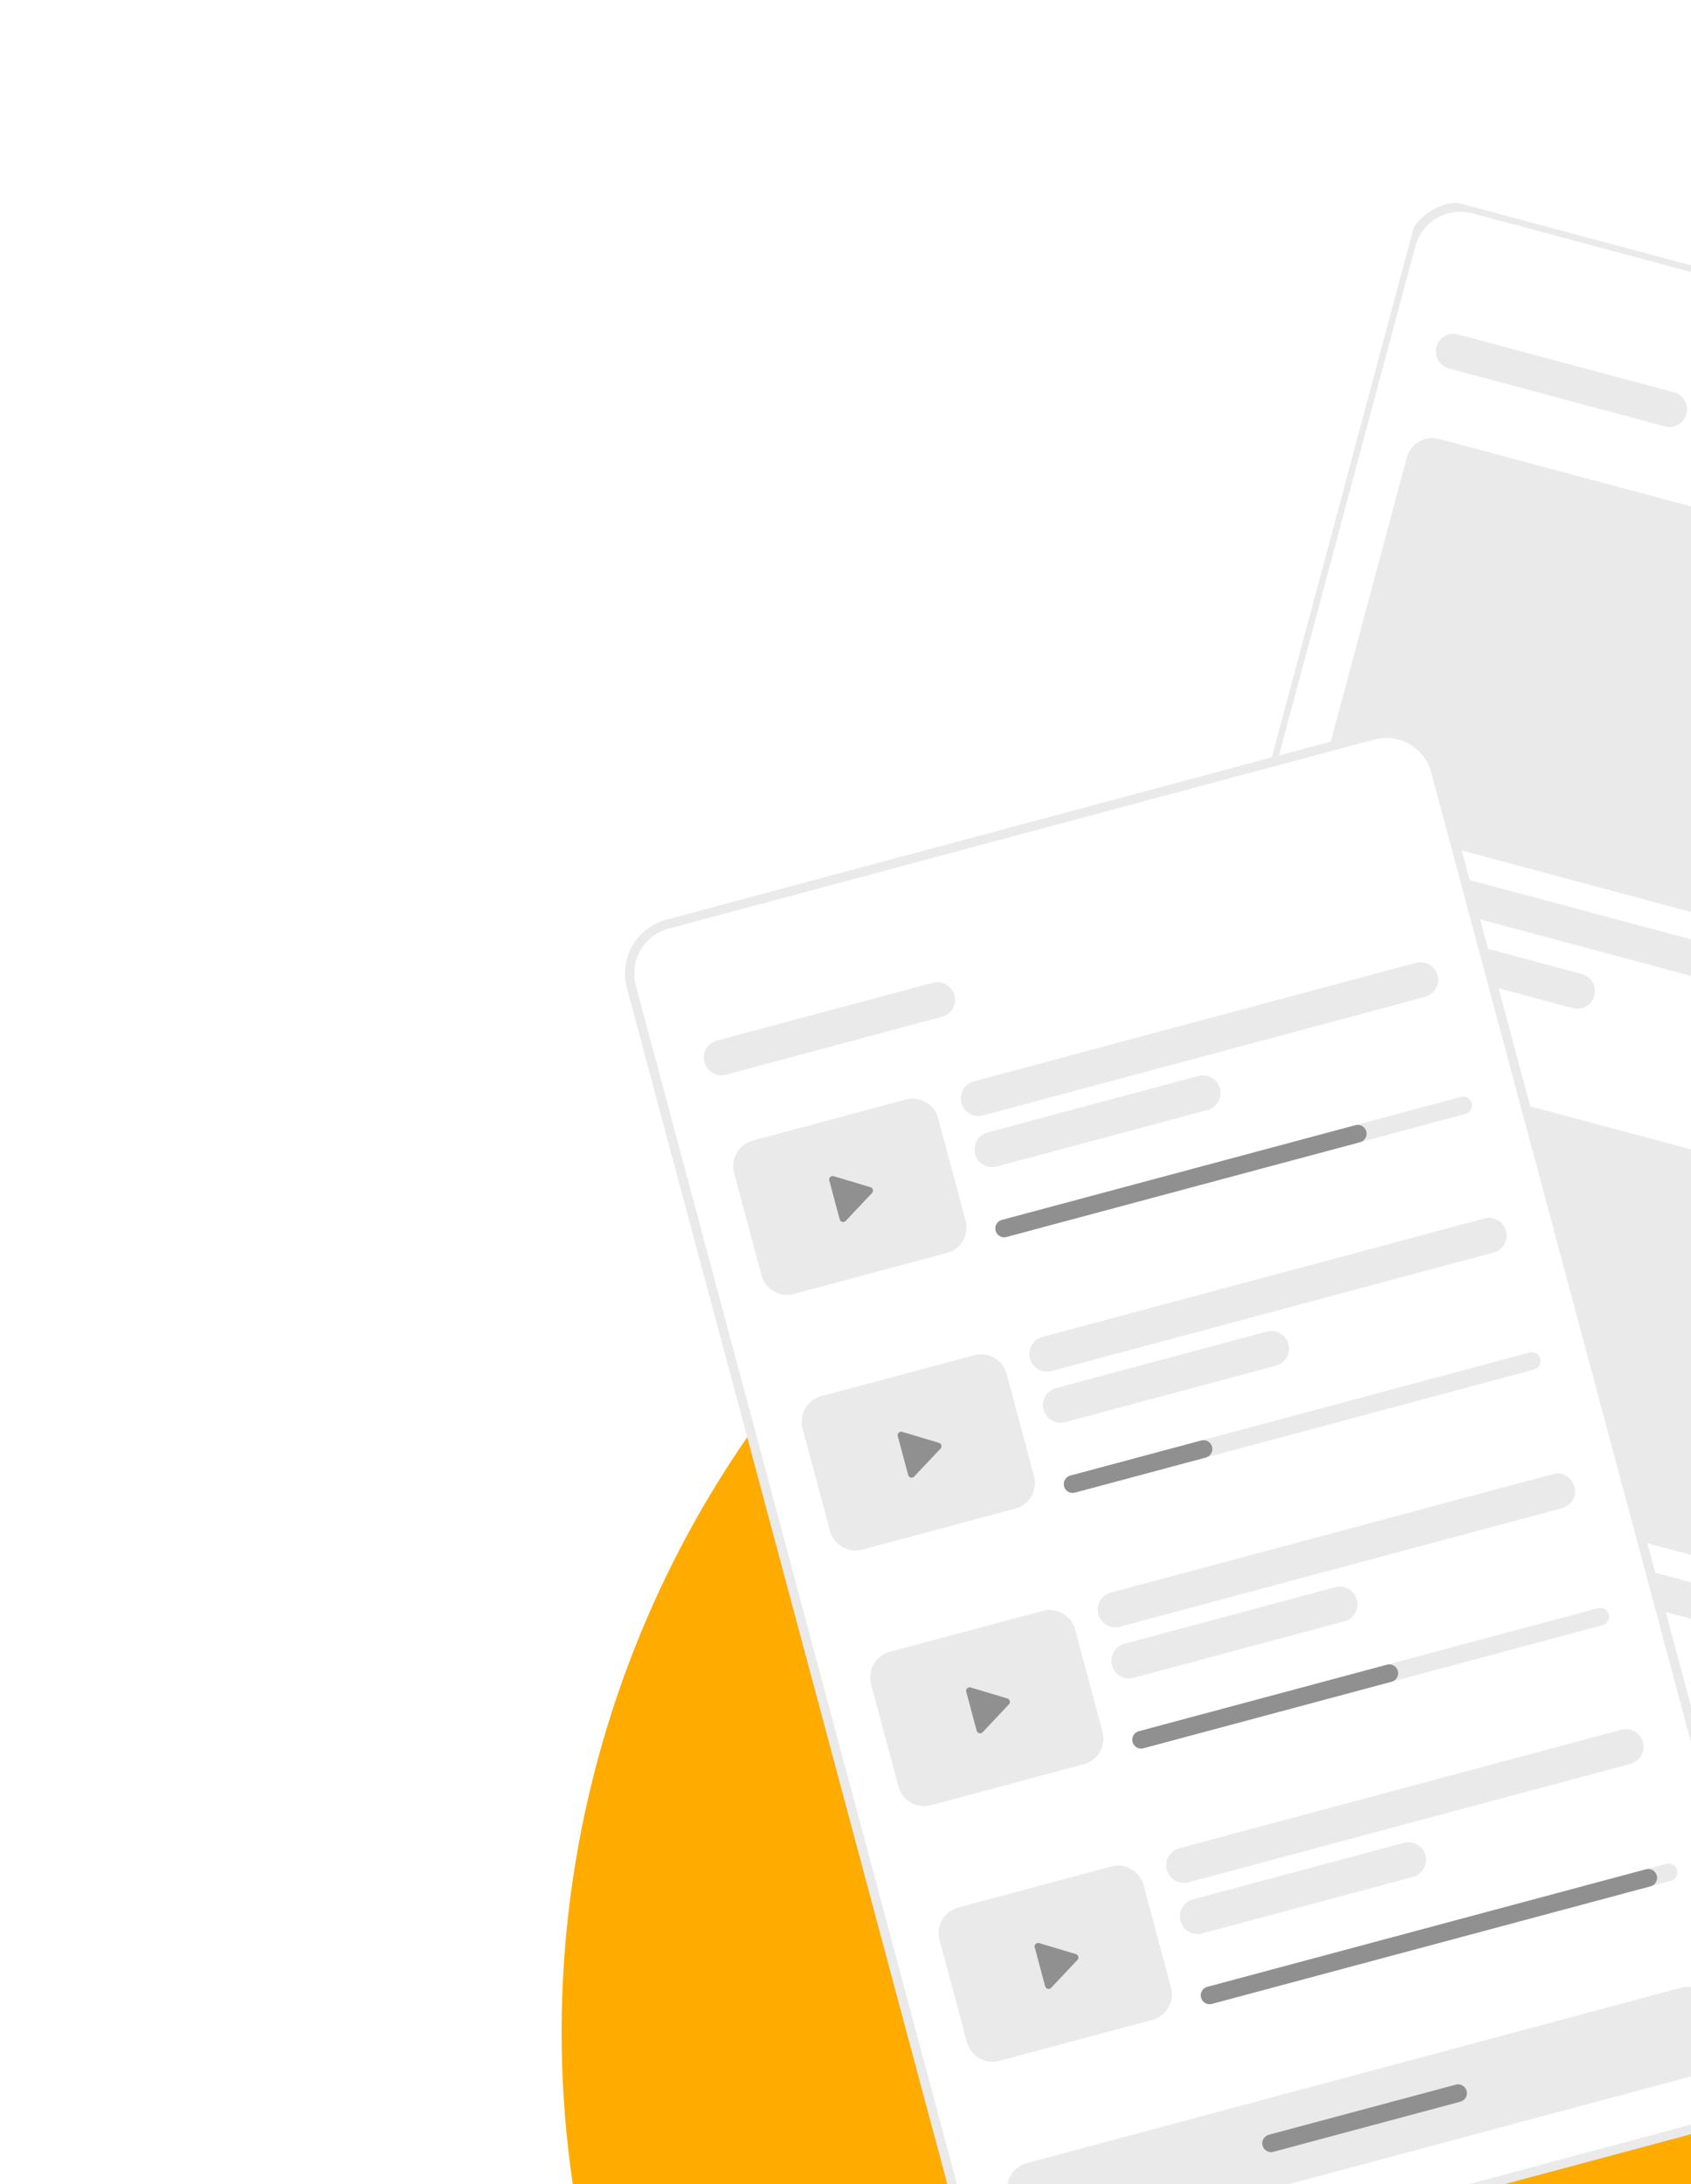 <svg width="364" height="470" viewBox="0 0 364 470" fill="none" xmlns="http://www.w3.org/2000/svg">
<g filter="url(#filter0_d)">
<circle cx="345.899" cy="437.281" r="225" transform="rotate(-15 345.899 437.281)" fill="url(#paint0_radial)"/>
</g>
<g clip-path="url(#clip0)">
<path d="M469.071 85.646L317.166 44.943C311.304 43.373 305.275 46.861 303.701 52.735L229.801 328.535C228.227 334.409 231.703 340.444 237.566 342.015L389.471 382.718C395.333 384.289 401.361 380.8 402.935 374.926L476.836 99.126C478.41 93.252 474.933 87.217 469.071 85.646Z" fill="white"/>
<path d="M360.336 84.419L313.849 71.963C311.828 71.422 309.749 72.625 309.206 74.65C308.664 76.676 309.862 78.757 311.884 79.299L358.37 91.755C360.392 92.296 362.471 91.093 363.013 89.068C363.556 87.042 362.357 84.961 360.336 84.419Z" fill="#EAEAEA"/>
<path d="M450.707 132.22L309.783 94.46C306.751 93.647 303.633 95.451 302.818 98.49L283.95 168.907C283.136 171.945 284.934 175.067 287.967 175.879L428.89 213.64C431.922 214.452 435.041 212.648 435.855 209.609L454.723 139.192C455.537 136.154 453.739 133.032 450.707 132.22Z" fill="#EAEAEA"/>
<path d="M402.16 212.374L284.663 180.89C282.641 180.349 280.562 181.551 280.019 183.577C279.477 185.602 280.676 187.684 282.697 188.225L400.194 219.709C402.216 220.25 404.295 219.047 404.837 217.022C405.38 214.996 404.181 212.915 402.16 212.374Z" fill="#EAEAEA"/>
<path d="M340.521 209.616L281.223 193.727C279.201 193.185 277.123 194.388 276.58 196.414C276.037 198.439 277.236 200.52 279.258 201.062L338.555 216.951C340.577 217.492 342.656 216.29 343.198 214.264C343.741 212.238 342.542 210.157 340.521 209.616Z" fill="#EAEAEA"/>
<path d="M416.115 261.318L275.192 223.557C272.159 222.745 269.041 224.549 268.227 227.588L249.359 298.005C248.545 301.043 250.343 304.165 253.375 304.977L394.299 342.737C397.331 343.55 400.449 341.746 401.263 338.707L420.132 268.29C420.946 265.252 419.147 262.13 416.115 261.318Z" fill="#EAEAEA"/>
<path d="M367.568 341.472L250.071 309.988C248.049 309.447 245.97 310.65 245.428 312.675C244.885 314.701 246.084 316.782 248.105 317.323L365.603 348.807C367.624 349.348 369.703 348.146 370.246 346.12C370.788 344.094 369.59 342.013 367.568 341.472Z" fill="#EAEAEA"/>
<path d="M305.929 338.713L246.631 322.824C244.61 322.282 242.531 323.485 241.988 325.511C241.446 327.536 242.644 329.617 244.666 330.159L303.964 346.048C305.985 346.589 308.064 345.386 308.607 343.361C309.149 341.335 307.951 339.254 305.929 338.713Z" fill="#EAEAEA"/>
<path d="M469.071 85.646L317.166 44.943C311.304 43.373 305.275 46.861 303.701 52.735L229.801 328.535C228.227 334.409 231.703 340.444 237.566 342.015L389.471 382.718C395.333 384.289 401.361 380.8 402.935 374.926L476.836 99.126C478.41 93.252 474.933 87.217 469.071 85.646Z" stroke="#EAEAEA" stroke-width="2"/>
</g>
<path d="M295.578 158.176L143.673 198.879C137.811 200.45 134.334 206.485 135.908 212.359L209.809 488.159C211.383 494.033 217.411 497.522 223.274 495.951L375.178 455.248C381.041 453.677 384.517 447.642 382.943 441.768L309.043 165.968C307.469 160.094 301.441 156.605 295.578 158.176Z" fill="white"/>
<path d="M200.797 211.481L154.311 223.937C152.289 224.479 151.091 226.56 151.633 228.586C152.176 230.611 154.255 231.814 156.276 231.273L202.763 218.817C204.784 218.275 205.983 216.194 205.44 214.168C204.898 212.143 202.819 210.94 200.797 211.481Z" fill="#EAEAEA"/>
<path d="M194.981 236.626L162.038 245.453C159.005 246.265 157.207 249.387 158.021 252.425L163.918 274.43C164.732 277.469 167.85 279.273 170.882 278.461L203.825 269.634C206.858 268.821 208.656 265.699 207.842 262.661L201.945 240.656C201.131 237.617 198.013 235.813 194.981 236.626Z" fill="#EAEAEA"/>
<path d="M179.46 253.118C178.891 252.948 178.358 253.467 178.511 254.041L180.756 262.419C180.91 262.993 181.632 263.176 182.039 262.745L187.71 256.736C188.098 256.325 187.917 255.648 187.375 255.486L179.46 253.118Z" fill="#909090"/>
<path d="M304.791 207.202L209.622 232.703C207.601 233.244 206.402 235.325 206.945 237.351C207.487 239.376 209.566 240.579 211.588 240.038L306.757 214.537C308.778 213.996 309.977 211.914 309.434 209.889C308.892 207.863 306.813 206.66 304.791 207.202Z" fill="#EAEAEA"/>
<path d="M257.958 231.543L212.57 243.705C210.549 244.247 209.35 246.328 209.893 248.353C210.435 250.379 212.514 251.582 214.536 251.04L259.924 238.878C261.945 238.337 263.144 236.256 262.602 234.23C262.059 232.204 259.98 231.002 257.958 231.543Z" fill="#EAEAEA"/>
<path d="M314.483 236.052L215.654 262.533C214.643 262.804 214.043 263.844 214.315 264.857C214.586 265.87 215.626 266.471 216.636 266.201L315.466 239.719C316.477 239.448 317.076 238.408 316.805 237.395C316.533 236.382 315.494 235.781 314.483 236.052Z" fill="#EAEAEA"/>
<path d="M291.789 242.133L215.654 262.533C214.643 262.804 214.043 263.844 214.315 264.857C214.586 265.87 215.626 266.471 216.636 266.201L292.772 245.8C293.782 245.529 294.382 244.489 294.11 243.476C293.839 242.463 292.8 241.862 291.789 242.133Z" fill="#909090"/>
<path d="M209.721 291.639L176.778 300.466C173.746 301.279 171.948 304.4 172.762 307.439L178.658 329.444C179.472 332.482 182.59 334.287 185.623 333.474L218.566 324.647C221.598 323.834 223.396 320.713 222.582 317.674L216.686 295.669C215.872 292.631 212.754 290.826 209.721 291.639Z" fill="#EAEAEA"/>
<path d="M194.2 308.131C193.632 307.961 193.098 308.481 193.252 309.055L195.497 317.432C195.651 318.006 196.373 318.189 196.78 317.758L202.451 311.749C202.838 311.338 202.657 310.662 202.116 310.5L194.2 308.131Z" fill="#909090"/>
<path d="M319.532 262.215L224.363 287.716C222.342 288.257 221.143 290.339 221.685 292.364C222.228 294.39 224.307 295.593 226.329 295.051L321.498 269.55C323.519 269.009 324.718 266.928 324.175 264.902C323.633 262.876 321.554 261.674 319.532 262.215Z" fill="#EAEAEA"/>
<path d="M272.699 286.556L227.311 298.718C225.289 299.26 224.091 301.341 224.633 303.367C225.176 305.392 227.255 306.595 229.276 306.053L274.665 293.892C276.686 293.35 277.885 291.269 277.342 289.243C276.8 287.218 274.721 286.015 272.699 286.556Z" fill="#EAEAEA"/>
<path d="M329.224 291.065L230.395 317.546C229.384 317.817 228.784 318.858 229.056 319.87C229.327 320.883 230.366 321.485 231.377 321.214L330.207 294.733C331.217 294.462 331.817 293.421 331.546 292.408C331.274 291.396 330.235 290.794 329.224 291.065Z" fill="#EAEAEA"/>
<path d="M258.579 309.994L230.395 317.546C229.384 317.817 228.784 318.858 229.056 319.87C229.327 320.883 230.366 321.485 231.377 321.214L259.562 313.662C260.573 313.391 261.172 312.35 260.901 311.338C260.629 310.325 259.59 309.723 258.579 309.994Z" fill="#909090"/>
<path d="M224.462 346.652L191.519 355.479C188.487 356.291 186.689 359.413 187.503 362.451L193.399 384.457C194.213 387.495 197.331 389.299 200.364 388.487L233.307 379.66C236.339 378.847 238.137 375.725 237.323 372.687L231.427 350.682C230.613 347.644 227.495 345.839 224.462 346.652Z" fill="#EAEAEA"/>
<path d="M208.941 363.145C208.373 362.974 207.839 363.494 207.993 364.068L210.238 372.446C210.391 373.019 211.114 373.203 211.521 372.771L217.191 366.762C217.579 366.351 217.398 365.675 216.857 365.513L208.941 363.145Z" fill="#909090"/>
<path d="M334.273 317.228L239.104 342.729C237.082 343.271 235.883 345.352 236.426 347.377C236.969 349.403 239.047 350.606 241.069 350.064L336.238 324.564C338.26 324.022 339.458 321.941 338.916 319.915C338.373 317.89 336.294 316.687 334.273 317.228Z" fill="#EAEAEA"/>
<path d="M287.44 341.571L242.052 353.732C240.03 354.274 238.832 356.355 239.374 358.381C239.917 360.406 241.996 361.609 244.017 361.067L289.406 348.906C291.427 348.364 292.626 346.283 292.083 344.257C291.541 342.232 289.462 341.029 287.44 341.571Z" fill="#EAEAEA"/>
<path d="M343.965 346.079L245.135 372.56C244.125 372.831 243.525 373.872 243.797 374.885C244.068 375.897 245.107 376.499 246.118 376.228L344.948 349.747C345.958 349.476 346.558 348.435 346.286 347.422C346.015 346.41 344.976 345.808 343.965 346.079Z" fill="#EAEAEA"/>
<path d="M298.576 358.241L245.135 372.56C244.125 372.831 243.525 373.872 243.797 374.885C244.068 375.897 245.107 376.499 246.118 376.228L299.559 361.908C300.57 361.638 301.169 360.597 300.898 359.584C300.627 358.571 299.587 357.97 298.576 358.241Z" fill="#909090"/>
<path d="M239.203 401.666L206.26 410.493C203.228 411.306 201.429 414.428 202.244 417.466L208.14 439.471C208.954 442.51 212.072 444.314 215.105 443.501L248.048 434.674C251.08 433.862 252.878 430.74 252.064 427.702L246.168 405.696C245.354 402.658 242.236 400.854 239.203 401.666Z" fill="#EAEAEA"/>
<path d="M223.682 418.158C223.114 417.988 222.58 418.507 222.734 419.081L224.978 427.459C225.132 428.033 225.854 428.216 226.261 427.784L231.932 421.775C232.32 421.364 232.139 420.688 231.597 420.526L223.682 418.158Z" fill="#909090"/>
<path d="M349.014 372.242L253.844 397.742C251.823 398.284 250.624 400.365 251.167 402.39C251.71 404.416 253.788 405.619 255.81 405.077L350.979 379.577C353.001 379.035 354.199 376.954 353.657 374.928C353.114 372.903 351.035 371.7 349.014 372.242Z" fill="#EAEAEA"/>
<path d="M302.181 396.583L256.792 408.744C254.771 409.286 253.572 411.367 254.115 413.393C254.658 415.418 256.736 416.621 258.758 416.079L304.146 403.918C306.168 403.376 307.367 401.295 306.824 399.269C306.281 397.244 304.202 396.041 302.181 396.583Z" fill="#EAEAEA"/>
<path d="M358.705 401.091L259.876 427.572C258.865 427.843 258.266 428.884 258.537 429.897C258.809 430.909 259.848 431.511 260.859 431.24L359.688 404.759C360.699 404.488 361.298 403.447 361.027 402.434C360.756 401.422 359.716 400.82 358.705 401.091Z" fill="#EAEAEA"/>
<path d="M354.313 402.268L259.876 427.572C258.865 427.843 258.266 428.884 258.537 429.897C258.809 430.909 259.848 431.511 260.859 431.24L355.296 405.936C356.307 405.665 356.906 404.624 356.635 403.611C356.363 402.599 355.324 401.997 354.313 402.268Z" fill="#909090"/>
<path d="M361.924 427.745L221.001 465.505C217.968 466.318 216.17 469.44 216.984 472.478L218.95 479.813C219.764 482.851 222.882 484.656 225.914 483.843L366.838 446.083C369.87 445.27 371.668 442.149 370.854 439.11L368.889 431.775C368.074 428.737 364.956 426.933 361.924 427.745Z" fill="#EAEAEA"/>
<path d="M313.377 448.616L273.113 459.404C272.102 459.675 271.503 460.716 271.774 461.729C272.046 462.741 273.085 463.343 274.096 463.072L314.36 452.283C315.37 452.012 315.97 450.972 315.698 449.959C315.427 448.946 314.388 448.345 313.377 448.616Z" fill="#909090"/>
<path d="M295.578 158.176L143.673 198.879C137.811 200.45 134.334 206.485 135.908 212.359L209.809 488.159C211.383 494.033 217.411 497.522 223.274 495.951L375.178 455.248C381.041 453.677 384.517 447.642 382.943 441.768L309.043 165.968C307.469 160.094 301.441 156.605 295.578 158.176Z" stroke="#EAEAEA" stroke-width="2"/>
<defs>
<filter id="filter0_d" x="0.843" y="92.225" width="690.112" height="690.112" filterUnits="userSpaceOnUse" color-interpolation-filters="sRGB">
<feFlood flood-opacity="0" result="BackgroundImageFix"/>
<feColorMatrix in="SourceAlpha" type="matrix" values="0 0 0 0 0 0 0 0 0 0 0 0 0 0 0 0 0 0 127 0" result="hardAlpha"/>
<feOffset/>
<feGaussianBlur stdDeviation="60"/>
<feComposite in2="hardAlpha" operator="out"/>
<feColorMatrix type="matrix" values="0 0 0 0 1 0 0 0 0 0.672 0 0 0 0 0 0 0 0 0.35 0"/>
<feBlend mode="normal" in2="BackgroundImageFix" result="effect1_dropShadow"/>
<feBlend mode="normal" in="SourceGraphic" in2="effect1_dropShadow" result="shape"/>
</filter>
<radialGradient id="paint0_radial" cx="0" cy="0" r="1" gradientUnits="userSpaceOnUse" gradientTransform="translate(345.899 437.281) rotate(90) scale(225)">
<stop stop-color="#FFAB00"/>
<stop offset="1" stop-color="#FFAB00"/>
</radialGradient>
<clipPath id="clip0">
<rect width="180" height="308.311" fill="white" transform="translate(306.283 41.635) rotate(15)"/>
</clipPath>
</defs>
</svg>
